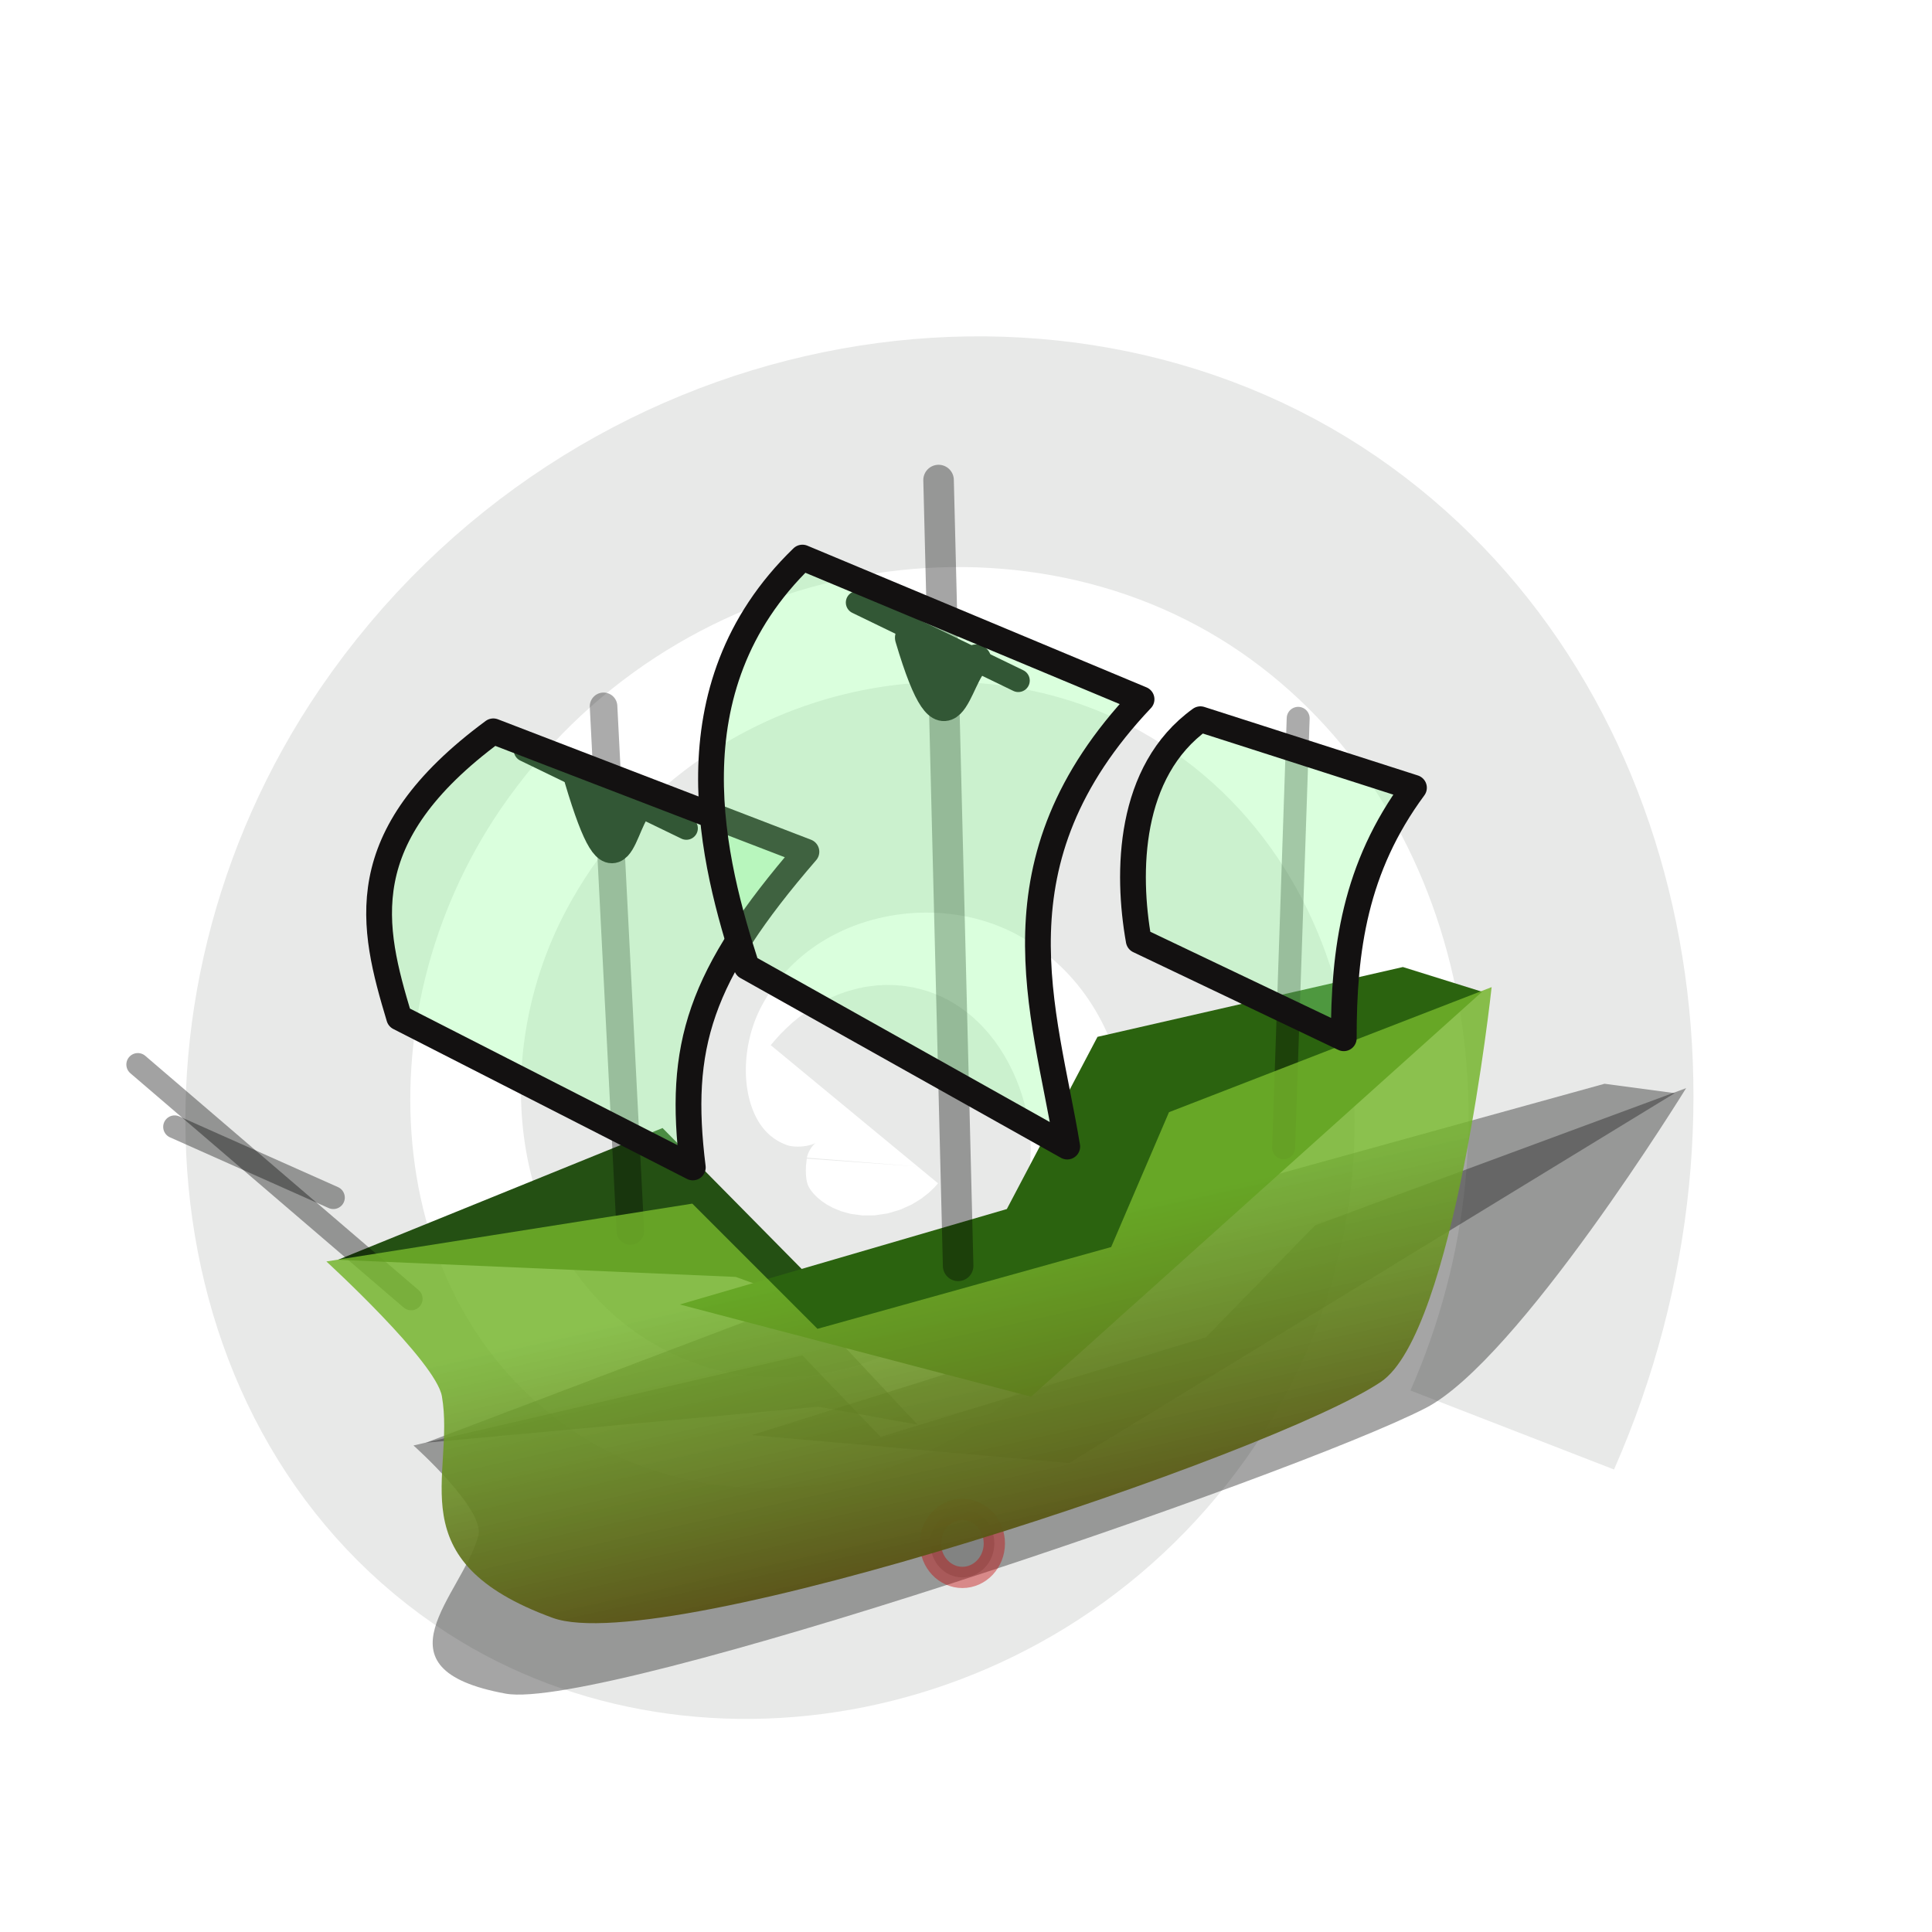 <?xml version="1.0" encoding="UTF-8" standalone="no"?>
<!-- Created with Inkscape (http://www.inkscape.org/) -->

<svg
   width="15mm"
   height="15mm"
   viewBox="0 0 15 15"
   version="1.1"
   id="svg1"
   inkscape:export-filename="../../../Documents/ghost-ship.png"
   inkscape:export-xdpi="96"
   inkscape:export-ydpi="96"
   inkscape:version="1.3.2 (091e20e, 2023-11-25)"
   sodipodi:docname="ghost-ship.svg"
   xmlns:inkscape="http://www.inkscape.org/namespaces/inkscape"
   xmlns:sodipodi="http://sodipodi.sourceforge.net/DTD/sodipodi-0.dtd"
   xmlns:xlink="http://www.w3.org/1999/xlink"
   xmlns="http://www.w3.org/2000/svg"
   xmlns:svg="http://www.w3.org/2000/svg">
  <sodipodi:namedview
     id="namedview1"
     pagecolor="#ffffff"
     bordercolor="#000000"
     borderopacity="0.25"
     inkscape:showpageshadow="2"
     inkscape:pageopacity="0.0"
     inkscape:pagecheckerboard="0"
     inkscape:deskcolor="#d1d1d1"
     inkscape:document-units="mm"
     showguides="false"
     inkscape:zoom="8.5355079"
     inkscape:cx="32.452667"
     inkscape:cy="24.954578"
     inkscape:window-width="1792"
     inkscape:window-height="999"
     inkscape:window-x="0"
     inkscape:window-y="25"
     inkscape:window-maximized="1"
     inkscape:current-layer="layer1"
     showgrid="false" />
  <defs
     id="defs1">
    <linearGradient
       id="linearGradient9"
       inkscape:collect="always">
      <stop
         style="stop-color:#73b42a;stop-opacity:0.831;"
         offset="0"
         id="stop9" />
      <stop
         style="stop-color:#554214;stop-opacity:1;"
         offset="1"
         id="stop10" />
    </linearGradient>
    <linearGradient
       inkscape:collect="always"
       xlink:href="#linearGradient9"
       id="linearGradient10"
       x1="6.647"
       y1="9.848"
       x2="7.249"
       y2="12.561"
       gradientUnits="userSpaceOnUse" />
    <filter
       inkscape:collect="always"
       style="color-interpolation-filters:sRGB"
       id="filter8"
       x="-0.157"
       y="-0.14"
       width="1.314"
       height="1.277">
      <feGaussianBlur
         inkscape:collect="always"
         stdDeviation="0.12"
         id="feGaussianBlur8" />
    </filter>
  </defs>
  <g
     inkscape:label="Layer 1"
     inkscape:groupmode="layer"
     id="layer1">
    <path
       sodipodi:type="spiral"
       style="mix-blend-mode:normal;fill:none;fill-rule:evenodd;stroke:#e8e9e8;stroke-width:0.869;stroke-dasharray:none;stroke-opacity:1;filter:url(#filter8)"
       id="path8"
       sodipodi:cx="2.690798"
       sodipodi:cy="1.8376182"
       sodipodi:expansion="1"
       sodipodi:revolution="2.214896"
       sodipodi:radius="2.9135072"
       sodipodi:argument="-12.527002"
       sodipodi:t0="0"
       d="m 2.691,1.838 c 0.198,0.008 0.087,0.27 -0.013,0.329 C 2.407,2.324 2.105,2.07 2.034,1.812 1.907,1.351 2.292,0.927 2.73,0.852 3.372,0.742 3.932,1.272 4.005,1.889 4.103,2.712 3.422,3.411 2.626,3.481 1.624,3.568 0.784,2.735 0.719,1.76 0.641,0.579 1.627,-0.403 2.781,-0.463 4.142,-0.532 5.266,0.608 5.32,1.941 5.371,3.233 4.453,4.384 3.216,4.703"
       transform="matrix(1.281,-1.699,1.548,1.167,0.341,11.078)" />
    <g
       id="g6-7"
       transform="matrix(1.19,-0.147,-0.449,0.92,0.785,6.156)"
       style="fill:#1a1a1a;fill-opacity:0.393;stroke:none;stroke-width:0.2;stroke-dasharray:none;stroke-opacity:0.368">
      <path
         style="fill:#1a1a1a;fill-opacity:0.393;stroke:none;stroke-width:0.2;stroke-linecap:round;stroke-linejoin:round;stroke-dasharray:none;stroke-opacity:0.368"
         d="M 4.456,6.196 6.579,5.334 7.809,6.579 7.059,6.308 Z"
         id="path3-5"
         sodipodi:nodetypes="ccccc" />
      <path
         style="fill:#1a1a1a;fill-opacity:0.393;stroke:none;stroke-width:0.2;stroke-linecap:round;stroke-linejoin:round;stroke-dasharray:none;stroke-opacity:0.368"
         d="M 11.424,4.28 11.943,4.442 8.991,7.092 6.693,6.489 8.833,5.864 9.426,4.737 Z"
         id="path2-5"
         sodipodi:nodetypes="ccccccc" />
      <path
         style="fill:#1a1a1a;fill-opacity:0.393;stroke:none;stroke-width:0.2;stroke-linecap:round;stroke-linejoin:round;stroke-dasharray:none;stroke-opacity:0.368"
         d="M 3.146,4.919 4.935,6.452"
         id="path4-4"
         sodipodi:nodetypes="cc" />
      <path
         style="fill:#1a1a1a;fill-opacity:0.393;stroke:none;stroke-width:0.2;stroke-linecap:round;stroke-linejoin:round;stroke-dasharray:none;stroke-opacity:0.368"
         d="M 6.193,2.575 6.369,6.008"
         id="path4-1-1"
         sodipodi:nodetypes="cc" />
      <path
         style="fill:#1a1a1a;fill-opacity:0.393;stroke:none;stroke-width:0.2;stroke-linecap:round;stroke-linejoin:round;stroke-dasharray:none;stroke-opacity:0.368"
         d="M 10.739,2.653 10.644,5.463"
         id="path4-1-6-8"
         sodipodi:nodetypes="cc" />
      <path
         style="fill:#1a1a1a;fill-opacity:0.393;stroke:none;stroke-width:0.2;stroke-linecap:round;stroke-linejoin:round;stroke-dasharray:none;stroke-opacity:0.368"
         d="M 3.387,5.326 4.425,5.789"
         id="path4-3-3"
         sodipodi:nodetypes="cc" />
      <path
         style="fill:#1a1a1a;fill-opacity:0.393;stroke:none;stroke-width:0.2;stroke-linecap:round;stroke-linejoin:round;stroke-dasharray:none;stroke-opacity:0.368"
         d="M 5.803,3.936 6.857,4.447"
         id="path4-3-9-52"
         sodipodi:nodetypes="cc" />
      <path
         style="fill:#1a1a1a;fill-opacity:0.393;stroke:none;stroke-width:0.2;stroke-linecap:round;stroke-linejoin:round;stroke-dasharray:none;stroke-opacity:0.368"
         d="m 5.681,2.862 1.054,0.511"
         id="path4-3-9-3-2"
         sodipodi:nodetypes="cc" />
      <path
         style="fill:#1a1a1a;fill-opacity:0.393;stroke:none;stroke-width:0.2;stroke-linecap:round;stroke-linejoin:round;stroke-dasharray:none;stroke-opacity:0.368"
         d="M 7.854,1.895 8.908,2.406"
         id="path4-3-9-5-6"
         sodipodi:nodetypes="cc" />
      <path
         style="fill:#1a1a1a;fill-opacity:0.393;stroke:none;stroke-width:0.2;stroke-linecap:round;stroke-linejoin:round;stroke-dasharray:none;stroke-opacity:0.368"
         d="m 7.593,3.051 1.805,0.894"
         id="path4-3-9-7-6"
         sodipodi:nodetypes="cc" />
      <path
         style="fill:#1a1a1a;fill-opacity:0.393;stroke:none;stroke-width:0.2;stroke-linecap:round;stroke-linejoin:round;stroke-dasharray:none;stroke-opacity:0.368"
         d="m 4.38,6.207 c 0,0 0.717,0.656 0.756,0.882 0.09,0.52 -0.302,1.075 0.725,1.449 0.732,0.267 4.717,-1.072 5.419,-1.544 0.483,-0.325 0.725,-2.584 0.725,-2.584 L 9.894,5.23 9.516,6.113 7.594,6.648 6.774,5.829 Z"
         id="path1-7"
         sodipodi:nodetypes="cssscccccc" />
    </g>
    <ellipse
       style="fill:#000000;fill-opacity:0.143;stroke:#c00707;stroke-width:0.165;stroke-dasharray:none;stroke-opacity:0.421"
       id="path5"
       cx="7.472"
       cy="11.983"
       rx="0.248"
       ry="0.264" />
    <path
       style="fill:#245013;fill-opacity:1;stroke:none;stroke-width:0.83;stroke-linecap:round;stroke-linejoin:round"
       d="M 2.624,9.781 5.144,8.758 6.603,10.236 5.712,9.914 Z"
       id="path3"
       sodipodi:nodetypes="ccccc" />
    <path
       style="fill:#2b630f;fill-opacity:1;stroke:none;stroke-width:0.83;stroke-linecap:round;stroke-linejoin:round"
       d="M 10.892,7.508 11.507,7.7 8.005,10.844 5.278,10.128 7.817,9.387 8.521,8.05 Z"
       id="path2"
       sodipodi:nodetypes="ccccccc" />
    <path
       style="fill:#000000;fill-opacity:0.171;stroke:#000000;stroke-width:0.178;stroke-linecap:round;stroke-linejoin:round;stroke-dasharray:none;stroke-opacity:0.364"
       d="M 1.07,8.265 3.192,10.084"
       id="path4"
       sodipodi:nodetypes="cc" />
    <path
       style="fill:#000000;fill-opacity:1;stroke:#000000;stroke-width:0.214;stroke-linecap:round;stroke-linejoin:round;stroke-dasharray:none;stroke-opacity:0.332"
       d="M 4.686,5.484 4.894,9.558"
       id="path4-1"
       sodipodi:nodetypes="cc" />
    <path
       style="fill:#000000;fill-opacity:1;stroke:#000000;stroke-width:0.237;stroke-linecap:round;stroke-linejoin:round;stroke-dasharray:none;stroke-opacity:0.353"
       d="M 7.287,3.727 7.439,9.828"
       id="path4-1-8"
       sodipodi:nodetypes="cc" />
    <path
       style="fill:#000000;fill-opacity:1;stroke:#000000;stroke-width:0.178;stroke-linecap:round;stroke-linejoin:round;stroke-dasharray:none;stroke-opacity:0.329"
       d="M 10.079,5.577 9.966,8.911"
       id="path4-1-6"
       sodipodi:nodetypes="cc" />
    <path
       style="fill:#000000;fill-opacity:0.171;stroke:#000000;stroke-width:0.178;stroke-linecap:round;stroke-linejoin:round;stroke-dasharray:none;stroke-opacity:0.364"
       d="M 1.356,8.749 2.588,9.298"
       id="path4-3"
       sodipodi:nodetypes="cc" />
    <path
       style="fill:#000000;fill-opacity:1;stroke:#000000;stroke-width:0.178;stroke-linecap:round;stroke-linejoin:round;stroke-dasharray:none;stroke-opacity:1"
       d="M 4.078,5.825 5.329,6.431"
       id="path4-3-9-3"
       sodipodi:nodetypes="cc" />
    <path
       style="fill:#000000;fill-opacity:1;stroke:#000000;stroke-width:0.178;stroke-linecap:round;stroke-linejoin:round;stroke-dasharray:none;stroke-opacity:1"
       d="M 6.656,4.678 7.906,5.284"
       id="path4-3-9-5"
       sodipodi:nodetypes="cc" />
    <path
       style="fill:url(#linearGradient10);fill-opacity:1;stroke:none;stroke-width:0.83;stroke-linecap:round;stroke-linejoin:round"
       d="m 2.534,9.794 c 0,0 0.851,0.779 0.897,1.047 0.107,0.617 -0.358,1.275 0.86,1.72 0.869,0.317 5.597,-1.271 6.43,-1.832 0.573,-0.386 0.86,-3.065 0.86,-3.065 L 9.076,8.635 8.627,9.682 6.347,10.317 5.375,9.345 Z"
       id="path1"
       sodipodi:nodetypes="cssscccccc" />
    <path
       style="fill:#000000;fill-opacity:1;stroke:#000000;stroke-width:0.237;stroke-linecap:round;stroke-linejoin:round;stroke-dasharray:none;stroke-opacity:1"
       d="M 4.5,6.048 C 4.799,7.054 4.809,6.357 4.973,6.238"
       id="path6"
       sodipodi:nodetypes="cc" />
    <path
       style="fill:#000000;fill-opacity:1;stroke:#000000;stroke-width:0.237;stroke-linecap:round;stroke-linejoin:round;stroke-dasharray:none;stroke-opacity:1"
       d="M 7.067,4.951 C 7.366,5.957 7.414,5.241 7.578,5.122"
       id="path6-5"
       sodipodi:nodetypes="cc" />
    <path
       style="fill:#94ff9d;fill-opacity:0.342;stroke:#131111;stroke-width:0.2;stroke-linecap:round;stroke-linejoin:round;stroke-dasharray:none;stroke-dashoffset:2.411;stroke-opacity:1"
       d="M 3.83,5.678 C 2.716,6.5 2.887,7.194 3.099,7.9 L 5.379,9.064 C 5.262,8.124 5.426,7.579 6.261,6.613 Z"
       id="path7"
       sodipodi:nodetypes="ccccc" />
    <path
       style="fill:#94ff9d;fill-opacity:0.342;stroke:#131111;stroke-width:0.2;stroke-linecap:round;stroke-linejoin:round;stroke-dasharray:none;stroke-dashoffset:2.411;stroke-opacity:1"
       d="M 6.23,4.329 C 5.171,5.353 5.541,6.712 5.797,7.506 L 8.286,8.902 C 8.109,7.832 7.667,6.693 8.863,5.429 Z"
       id="path7-5"
       sodipodi:nodetypes="ccccc" />
    <path
       style="fill:#94ff9d;fill-opacity:0.342;stroke:#131111;stroke-width:0.2;stroke-linecap:round;stroke-linejoin:round;stroke-dasharray:none;stroke-dashoffset:2.411;stroke-opacity:1"
       d="M 9.32,5.584 C 8.757,5.989 8.747,6.775 8.841,7.302 l 1.592,0.759 c -7.58e-4,-0.687 0.086,-1.324 0.545,-1.945 z"
       id="path7-8"
       sodipodi:nodetypes="ccccc" />
  </g>
</svg>
